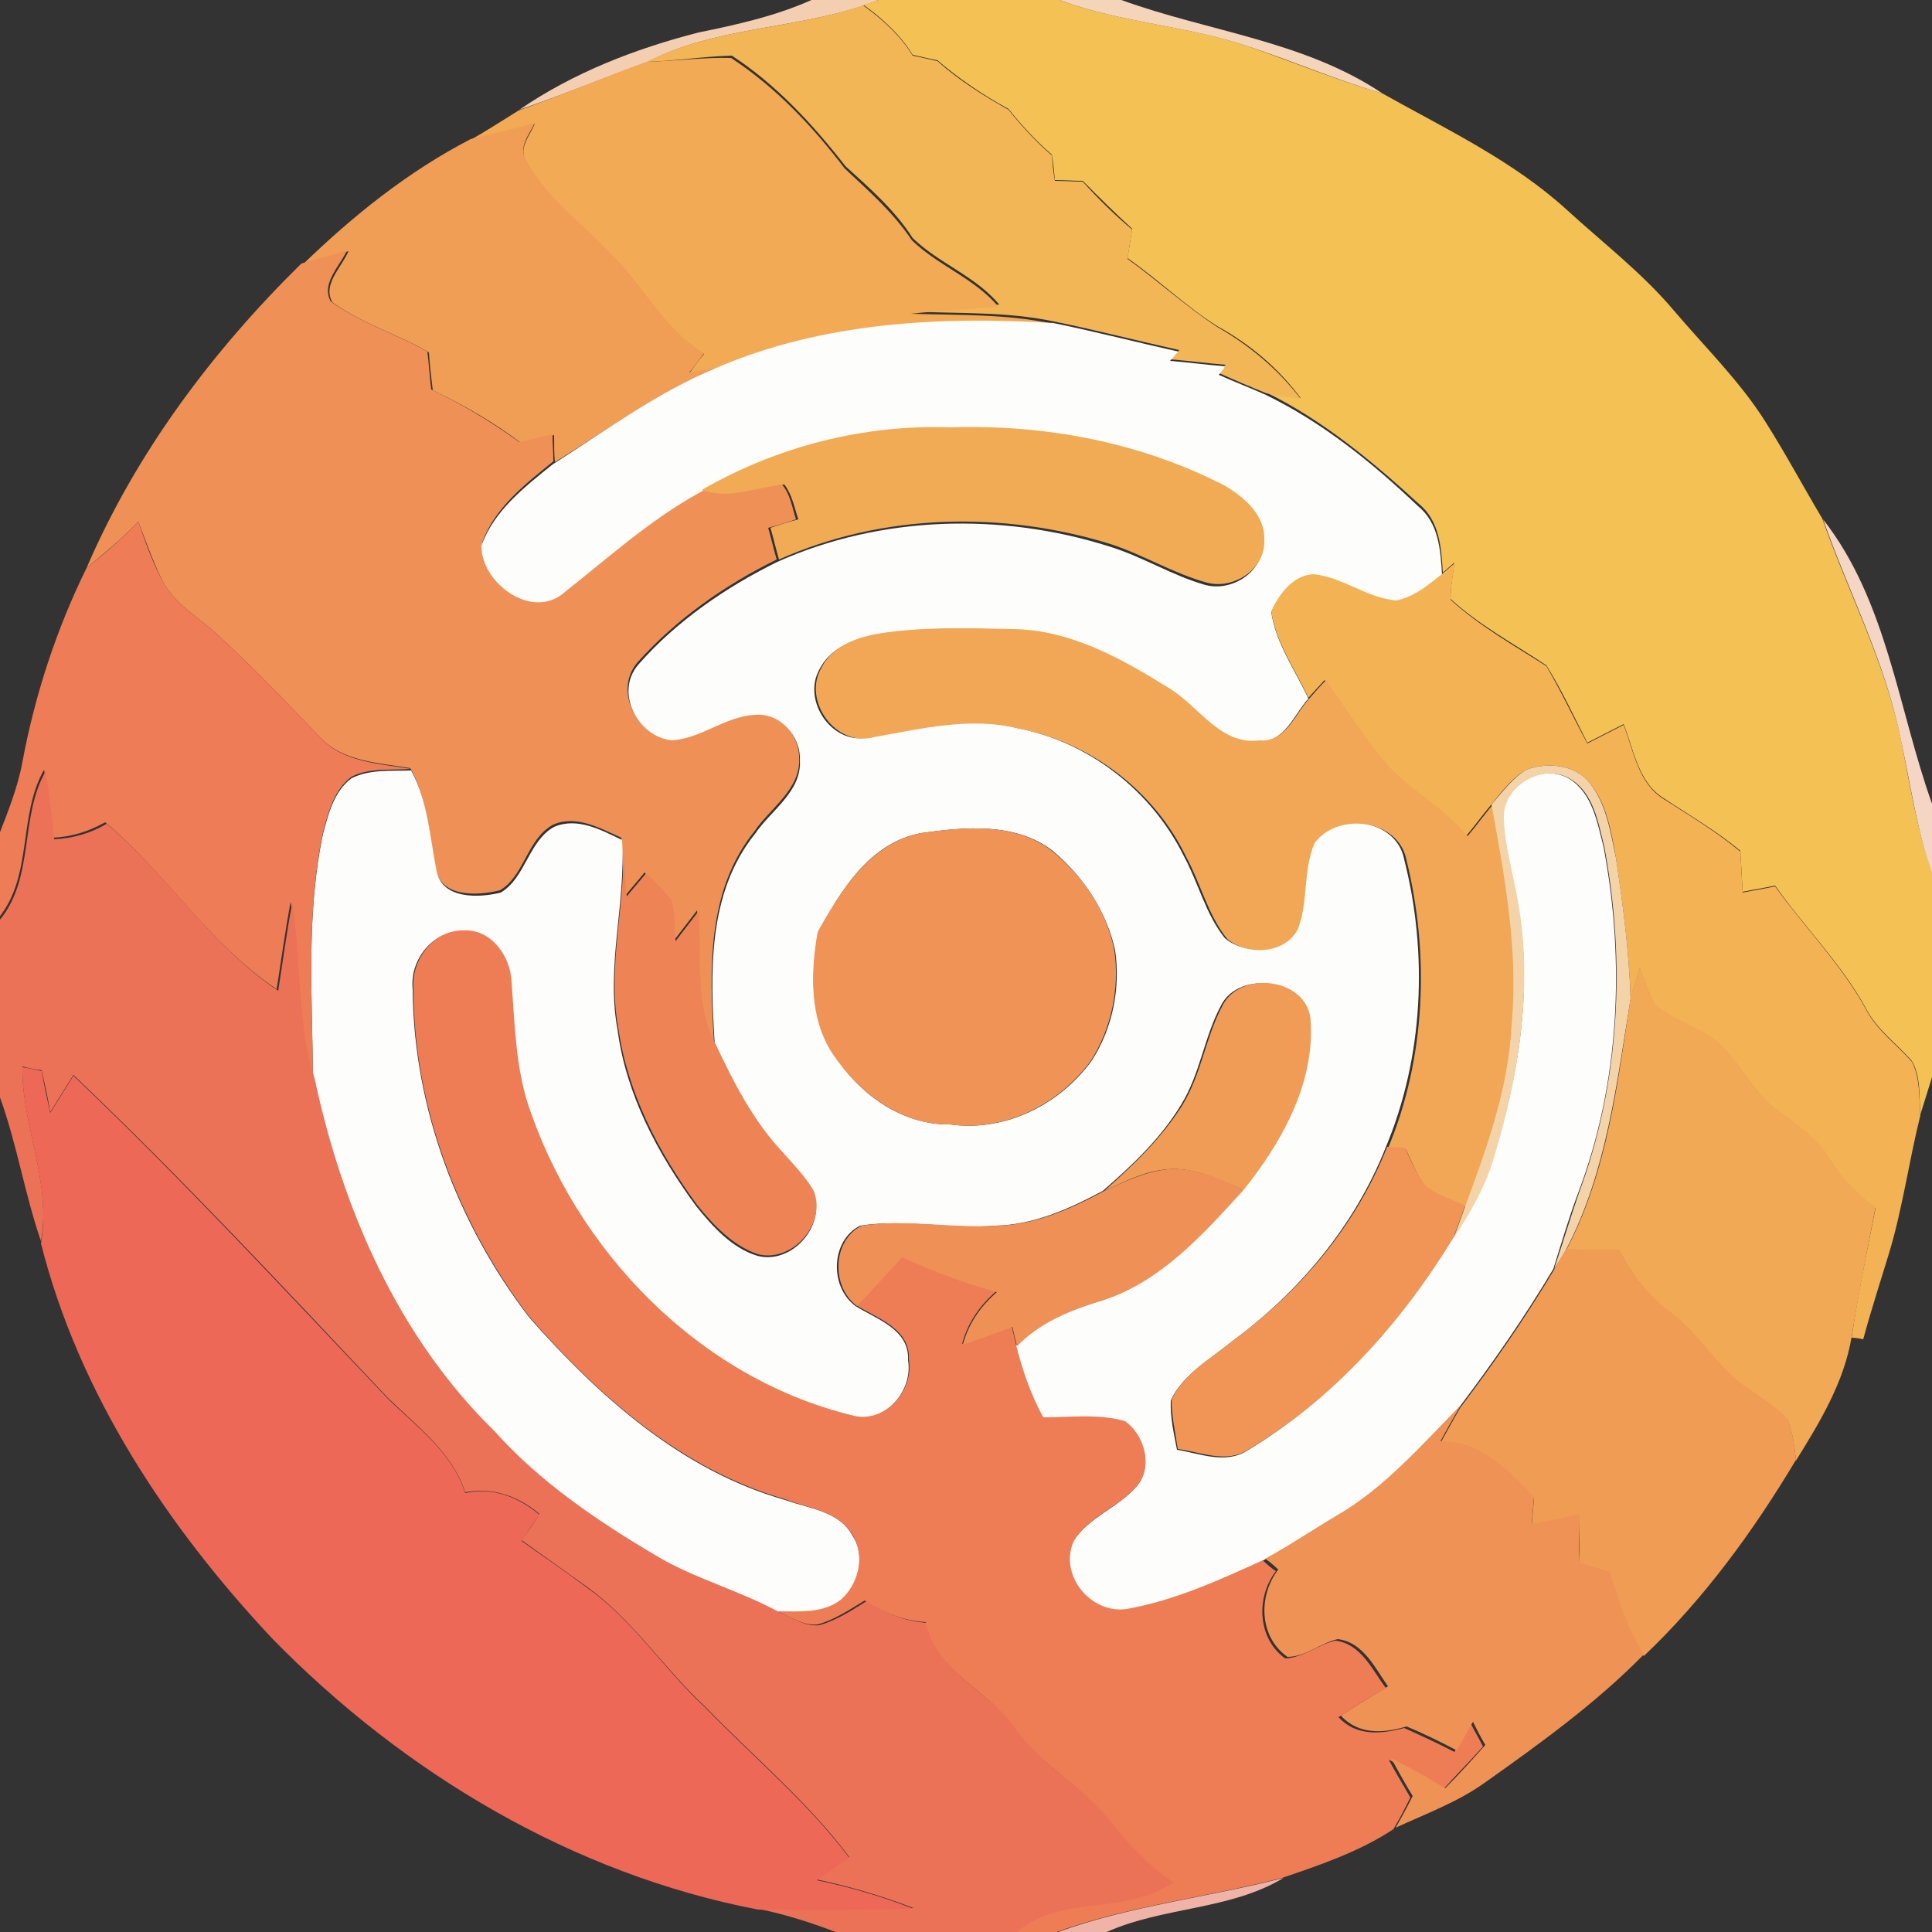 <?xml version="1.0" encoding="utf-8"?>
<!-- Generator: Adobe Illustrator 26.0.3, SVG Export Plug-In . SVG Version: 6.00 Build 0)  -->
<svg version="1.1" id="Layer_1" xmlns="http://www.w3.org/2000/svg" xmlns:xlink="http://www.w3.org/1999/xlink" x="0px" y="0px"
	 viewBox="0 0 250 250" style="enable-background:new 0 0 250 250;" xml:space="preserve">
<rect x="0" y="0" width="250" height="250" fill="#333333" stroke="none"/>
<style type="text/css">
	.st0{fill:#F4CEB1;}
	.st1{fill:#F3C154;}
	.st2{fill:#F5D5B9;}
	.st3{fill:#F2B656;}
	.st4{fill:#F2AA55;}
	.st5{fill:#F09D55;}
	.st6{fill:#EF9156;}
	.st7{fill:#FDFEFC;}
	.st8{fill:#F1AB55;}
	.st9{fill:#EE7C56;}
	.st10{fill:#F5D6C4;}
	.st11{fill:#F3B355;}
	.st12{fill:#F1A755;}
	.st13{fill:#F5D3A8;}
	.st14{fill:#EC7257;}
	.st15{fill:#F09356;}
	.st16{fill:#EE8456;}
	.st17{fill:#EE7D56;}
	.st18{fill:#F2A955;}
	.st19{fill:#F09C56;}
	.st20{fill:#ED6857;}
	.st21{fill:#F09556;}
	.st22{fill:#EF9056;}
	.st23{fill:#F19C55;}
	.st24{fill:#EF9256;}
	.st25{fill:#F0B3A7;}
</style>
<g id="_x23_f4ceb1ff">
	<path class="st0" d="M105,0h8.7c-0.5,0.2-1.4,0.5-1.9,0.7c-9.2,3.1-19.3,2.8-28,7.3c-5.5,2-11,4.3-16.6,6.2c7-4.8,15-7.9,23.2-10
		C95.3,3.2,100.3,2.1,105,0z"/>
</g>
<g id="_x23_f3c154ff">
	<path class="st1" d="M113.7,0h23.4c8,3,16.7,3.3,24.7,6.1c5.7,2,11.3,4.3,17.1,6c8.2,4.6,16.9,8.7,23.9,15.1
		c4.7,4.3,9.8,8.2,13.9,13.1c4,4.7,8.4,9,11.7,14.2c2.6,4.1,4.9,8.4,7.4,12.6c3.3,9.4,8,18.3,10.1,28.2c1.2,5.9,2.1,11.9,4.1,17.6
		v26.5c-0.5,1.6-1,3.2-1.5,4.8c-0.2-2.3,0.1-4.8-1.1-6.9c-2-2.3-4.6-4.1-6-6.9c-3.2-5.8-7.9-10.4-11.7-15.8
		c-1.4,0.3-2.8,0.5-4.2,0.8c-0.1-1.8-0.2-3.5-0.3-5.3c-3.1-2.6-6.6-4.6-9.9-6.8c-3.3-2-3.9-6.3-5.2-9.6c-1.6,0.8-3.1,1.6-4.7,2.4
		c-1.7-3.3-3.3-6.8-5.3-10c-4.2-2.8-8.7-5.2-12.4-8.6c0-1.6,0.3-3.2,0.5-4.7c-0.5,0.4-1,0.9-1.5,1.3c-0.2-3.2-0.4-6.7-3.1-8.9
		c-6-5.5-12.4-10.8-19.7-14.4c1.5,0.3,3,0.5,4.4,0.7c-2.9-3.9-6.6-7-10.8-9.3c-4.1-2.6-7.6-6-11.6-8.8c0.2-1.2,0.4-2.5,0.6-3.8
		c-2.2-2-4.3-4.1-6.4-6.2c-1.2,0-2.4-0.1-3.6-0.1c-0.1-1.1-0.2-2.2-0.4-3.3c-2.1-1.8-3.9-3.8-5.6-5.9c-3.3-1.8-6.4-3.9-9.2-6.3
		c-1.1-0.2-2.2-0.5-3.2-0.7c-1.6-2.6-3.9-4.7-6.4-6.5C112.2,0.5,113.2,0.2,113.7,0z"/>
</g>
<g id="_x23_f5d5b9ff">
	<path class="st2" d="M137.1,0h8c11.3,4.1,23.7,5.3,33.8,12.1c-5.8-1.7-11.4-4.1-17.1-6C153.7,3.3,145.1,3,137.1,0z"/>
</g>
<g id="_x23_f2b656ff">
	<path class="st3" d="M83.7,8c8.8-4.5,18.9-4.2,28-7.3c2.5,1.8,4.8,3.9,6.4,6.5c1.1,0.2,2.2,0.5,3.2,0.7c2.8,2.5,6,4.5,9.2,6.3
		c1.7,2.1,3.5,4.1,5.6,5.9c0.1,1.1,0.2,2.2,0.4,3.3c1.2,0,2.4,0.1,3.6,0.1c2,2.2,4.1,4.3,6.4,6.2c-0.2,1.2-0.4,2.5-0.6,3.8
		c3.9,2.8,7.5,6.1,11.6,8.8c4.2,2.4,7.9,5.5,10.8,9.3c-1.5-0.2-3-0.4-4.4-0.7c-2-0.8-4.1-1.7-6.1-2.6c0.2-0.4,0.5-0.8,0.8-1.1
		c-2.4-0.2-4.7-0.5-7.1-0.7c0.4-0.4,0.8-0.8,1.1-1.2c-5.4-1.2-10.8-2.6-16.2-3.7c-6.1-1.3-12.3-1-18.5-1.3c3.8-0.4,7.6-0.6,11.4-0.9
		c-3.1-3.7-7.8-5.3-11.2-8.6c-2.3-3.6-5.5-6.4-8.7-9.3c-4.2-5.4-9-10.6-14.7-14.3C91,7.3,87.3,7.9,83.7,8z"/>
</g>
<g id="_x23_f2aa55ff">
	<path class="st4" d="M83.7,8c3.6-0.1,7.3-0.6,10.9-0.5c5.8,3.8,10.6,8.9,14.7,14.3c3.1,2.9,6.3,5.7,8.7,9.3
		c3.4,3.3,8.1,4.9,11.2,8.6c-3.8,0.3-7.6,0.5-11.4,0.9c6.2,0.2,12.4,0,18.5,1.3c-14.7-0.9-29.9,0-43.6,5.8c-1.2,0.2-2.3,0.4-3.5,0.6
		c0.6-0.8,1.2-1.7,1.9-2.5c-5.4-3.2-8-9.1-12.5-13.3c-3.6-3.7-8-6.9-10.5-11.6c-1.1-1.7,0.5-3.4,1.1-4.9c-2.8,0.8-5.6,1.4-8.3,2.1
		c2.1-1.2,4.1-2.5,6.2-3.8C72.7,12.3,78.2,10,83.7,8z"/>
</g>
<g id="_x23_f09d55ff">
	<path class="st5" d="M60.9,18c2.8-0.7,5.6-1.3,8.3-2.1c-0.7,1.5-2.2,3.2-1.1,4.9c2.5,4.7,6.9,7.8,10.5,11.6
		c4.5,4.2,7.1,10.1,12.5,13.3c-0.6,0.8-1.2,1.7-1.9,2.5c1.2-0.2,2.3-0.4,3.5-0.6c-7.5,3.2-14.1,8-20.9,12.2
		c-0.1-1.1-0.1-2.3-0.1-3.5c-1.4,0.3-2.9,0.7-4.3,1c-3.6-2.7-7.4-4.9-11.4-6.8c-0.2-1.6-0.4-3.3-0.5-4.9c-4.1-2.4-8.7-3.7-12.5-6.5
		c-1.3-2.3,1.2-4.5,2.1-6.6c-2,0.6-4,1.1-5.9,1.7C45.7,27.9,52.8,22.2,60.9,18z"/>
</g>
<g id="_x23_ef9156ff">
	<path class="st6" d="M39,34.1c2-0.6,4-1.1,5.9-1.7c-0.9,2-3.4,4.3-2.1,6.6c3.8,2.8,8.5,4.2,12.5,6.5c0.2,1.6,0.3,3.3,0.5,4.9
		c4,1.9,7.8,4.2,11.4,6.8c1.4-0.3,2.9-0.7,4.3-1c0,1.2,0.1,2.3,0.1,3.5c-3.6,2.9-7.6,6-9.2,10.5c-0.2,4.8,6.6,9.8,10.8,6
		c5.7-4.5,11.1-9.5,17.5-12.9c3.6,1.3,7-0.4,10.5-0.6c1.1,1.3,1.3,3,1.8,4.5c-1.2,0.4-2.4,0.8-3.6,1.1c0.4,1.4,0.7,2.7,1.1,4.1
		c-6.7,3.3-13,7.7-18,13.3c-3.1,3.6-0.2,9.4,4.3,9.8c3.8-0.2,7-3.1,10.8-3.3c3.2-0.2,5.8,2.8,5.8,5.8c0.3,4.1-3.8,6.6-5.8,9.6
		c-6.2,7.7-5.8,18.1-5.2,27.4c-2.8-5.3-1.7-11.5-2.2-17.2c-1,1.3-2,2.6-3,3.9c-0.1-1.8,0-3.6-0.5-5.3c-0.9-1.3-2.2-2.4-3.3-3.5
		c-0.8,1-1.7,2-2.5,3c-0.2-2.5-0.4-5-0.5-7.5c-2.7-1.2-5.8-3-8.8-1.7c-3.4,1.8-3.7,6.6-6.9,8.5c-2.8,0.7-7.7,1-8.3-2.8
		c-0.9-4.4-1.1-9-3.3-13c-4-0.7-8.7-0.8-11.7-4C37.1,90.9,32.7,86.3,28,82c-2.4-2.2-5.5-3.9-7-6.9c-1.2-2.4-2.1-5-3.1-7.6
		c-2.1,2.2-4.4,4.1-6.7,6C17.6,58.6,27.5,45.4,39,34.1z"/>
</g>
<g id="_x23_fdfefcff">
	<path class="st7" d="M92.7,47.6c13.7-5.9,28.9-6.7,43.6-5.8c5.4,1.1,10.8,2.5,16.2,3.7c-0.4,0.4-0.7,0.8-1.1,1.2
		c2.4,0.2,4.7,0.5,7.1,0.7c-0.2,0.4-0.5,0.8-0.8,1.1c2,0.9,4.1,1.7,6.1,2.6c7.4,3.6,13.8,8.8,19.7,14.4c2.7,2.2,2.9,5.7,3.1,8.9
		c-1.8,1.4-3.6,3-5.9,3.4c-3.8-0.2-6.9-3-10.7-3.4c-2.7,0.1-4.5,2.6-5.5,4.8c0.6,4.1,3.1,7.5,4.8,11.2c-1.9,2.1-3.1,5.8-6.5,5.5
		c-5.2,0.8-7.9-4.5-11.8-6.8c-6.1-3.7-12.7-7.4-20.1-7.6c-5.4-0.2-10.8-0.3-16.1,0.4c-3.3,0.5-7,1.4-8.7,4.6
		c-2.5,4.2,1.8,10.3,6.6,8.8c6.2-1.1,12.6-2.7,18.9-1.1c9.3,1.8,17.4,8.1,21.6,16.6c1.9,3.5,2.8,7.5,5.3,10.6c2.6,2.2,7.6,2,9.2-1.4
		c1.2-3.6,0.6-7.5,2.1-11c3-4.1,10.9-3.1,11.9,2.2c3.1,12.2,2.5,25.6-2.4,37.3c-4,10.1-11.2,18.7-19.9,25.1
		c-2.8,2.3-6.3,4.2-7.9,7.6c-0.1,2.2,0.4,4.3,0.8,6.4c3,0.5,6.3,1.9,9.1,0.1c11.1-6.7,19.9-16.6,26.6-27.5c2.2-3.3,4.2-6.9,5.3-10.7
		c3.3-10.6,5.1-22,3-33c-0.6-3.5-1.6-7-1.8-10.6c-0.2-4.2,5-7.3,8.6-5.1c3,1.9,3.6,5.7,4.4,8.8c2.8,14.8,2.1,30.6-3.3,44.8
		c-1.2,3.2-2.2,6.6-3.2,9.8c-3.7,6.2-7.8,12.1-12.1,17.8c-5,5.1-9.7,10.6-16,14.2c-3.2,1.9-6.3,4-9.6,5.8
		c-5.7,2.6-11.4,5.2-17.6,6.3c-4.7,0.7-8.9-4.6-6.8-8.9c2-3.1,5.8-4.3,8.2-7.1c2.1-2.5,1-6.5-1.6-8.3c-3.4-1-7.1-0.5-10.6-0.5
		c-1.6-2.9-2.7-6.1-3.5-9.3c2.9-3.1,7-4.6,11-5.9c7.6-2.4,13.1-8.6,18.3-14.3c4.9-6.1,9.2-13.7,8.7-21.8c-0.3-5.6-9.1-6.7-11.4-2.1
		c-2.2,4.1-2.7,8.9-5.2,12.9c-2.6,4.3-6.3,7.8-10.1,11.1c-4.3,2.3-8.9,4.4-13.9,4.5c-5.8,0.5-11.7-0.9-17.5,0
		c-3.8,1.9-4,7.9-0.6,10.4c2.7,1.7,7,3,6.8,7c0.7,4.1-3.2,8.5-7.5,7.2c-19.8-4.9-35.7-21.4-41.9-40.6c-1.5-5-1.6-10.3-2-15.4
		c-0.1-3.3-2.6-7-6.2-6.7c-3.9-0.1-6.9,3.7-6.5,7.5c0.1,15.3,5.8,30.4,15.1,42.5c9,10.2,19.7,19.8,33.1,23.6c3,1.1,7,1.4,8.7,4.6
		c1.8,2.7,0.8,6.4-1.5,8.4c-2.3,1.8-5.4,1.5-8.2,1.5c-5.1-2.8-10.8-4.3-15.9-7.3c-7.6-4.5-15-9.5-20.9-16.1
		c-12.5-12.2-19.7-28.8-23.3-45.7c-0.1-10.5-0.9-21.2,1.3-31.6c0.7-2.6,1.4-5.5,3.7-7.2c2.4-1.2,5.1-0.9,7.7-1c2.2,4,2.4,8.6,3.3,13
		c0.7,3.7,5.5,3.5,8.3,2.8c3.2-1.9,3.6-6.7,6.9-8.5c3-1.3,6.1,0.4,8.8,1.7c0.5,8.2-2.1,16.3-0.6,24.5c1.1,8.4,5.2,16.1,10.2,22.9
		c2.1,2.6,4.6,5.4,7.9,6.4c4.4,1.2,9-3.9,7.2-8.2c-1.1-2-2.7-3.6-4.2-5.2c-3.7-4-6.2-8.9-8.5-13.8c-0.6-9.3-1-19.7,5.2-27.4
		c2.1-3.1,6.1-5.5,5.8-9.6c0.1-3.1-2.6-6.1-5.8-5.8c-3.9,0.2-7,3.1-10.8,3.3c-4.4-0.5-7.4-6.2-4.3-9.8c4.9-5.6,11.3-10,18-13.3
		c13.4-6,29-6.4,42.9-2c4.3,1.3,8.2,3.8,12.5,5c3.4,0.9,7.5-1.7,7.4-5.4c0.2-3.3-2.6-5.7-5.2-7.2c-10.8-5.6-23.2-8-35.4-7.5
		c-11.2-0.4-22.4,2.6-32.2,8.1c-6.4,3.5-11.8,8.4-17.5,12.9c-4.2,3.8-10.9-1.2-10.8-6c1.6-4.5,5.6-7.6,9.2-10.5
		C78.7,55.5,85.2,50.7,92.7,47.6 M119.2,107.8c-6.6,1.2-10.4,7.4-13.3,12.8c-1,5.2-1.1,11.1,1.9,15.7c3.3,5.2,8.8,9.3,15.2,9.2
		c7.1,1,14.2-2.6,18.3-8.3c2.7-4.2,3.7-9.4,3-14.2c-1.1-5.1-4.2-9.7-8.2-13C131.3,106.4,124.8,107,119.2,107.8z"/>
</g>
<g id="_x23_f1ab55ff">
	<path class="st8" d="M90.8,63.4c9.7-5.6,20.9-8.5,32.2-8.1c12.2-0.4,24.5,1.9,35.4,7.5c2.6,1.5,5.4,3.9,5.2,7.2
		c0.1,3.7-4,6.3-7.4,5.4c-4.4-1.2-8.2-3.6-12.5-5c-13.9-4.3-29.5-4-42.9,2c-0.4-1.4-0.7-2.7-1.1-4.1c1.2-0.4,2.4-0.8,3.6-1.1
		c-0.5-1.5-0.8-3.2-1.8-4.5C97.8,63,94.4,64.7,90.8,63.4z"/>
</g>
<g id="_x23_ee7c56ff">
	<path class="st9" d="M11.2,73.5c2.4-1.9,4.6-3.8,6.7-6c0.9,2.6,1.8,5.2,3.1,7.6c1.5,3,4.6,4.7,7,6.9c4.7,4.3,9.1,8.9,13.5,13.5
		c3,3.2,7.7,3.3,11.7,4c-2.5,0.2-5.3-0.2-7.7,1c-2.3,1.7-3,4.6-3.7,7.2c-2.2,10.4-1.4,21.1-1.3,31.6c-2.4-7.3-1.5-15.1-2.9-22.6
		c-0.7,3.8-1.2,7.5-1.8,11.3c-8.7-5.8-14.3-15-22.2-21.6c-2.1,1.2-4.4,1.9-6.8,2c-0.3-2.9-0.6-5.8-1.1-8.8c-3.4,6-1.4,13.7-5.9,19.2
		v-10.6c1.2-3.1,2.5-6.3,3.1-9.6C4.5,90,7.3,81.4,11.2,73.5z"/>
</g>
<g id="_x23_f5d6c4ff">
	<path class="st10" d="M235.9,67.2c8.3,10.6,9.7,24.5,14.1,36.8v9c-2-5.7-2.8-11.7-4.1-17.6C243.9,85.5,239.2,76.6,235.9,67.2z"/>
</g>
<g id="_x23_f3b355ff">
	<path class="st11" d="M186.7,74.2c0.5-0.4,1-0.9,1.5-1.3c-0.2,1.6-0.5,3.1-0.5,4.7c3.7,3.4,8.2,5.9,12.4,8.6
		c1.9,3.2,3.5,6.7,5.3,10c1.6-0.8,3.1-1.6,4.7-2.4c1.3,3.4,1.9,7.6,5.2,9.6c3.4,2.2,6.8,4.2,9.9,6.8c0.1,1.8,0.2,3.5,0.3,5.3
		c1.4-0.3,2.8-0.5,4.2-0.8c3.8,5.3,8.5,10,11.7,15.8c1.4,2.8,4,4.6,6,6.9c1.1,2.1,0.9,4.6,1.1,6.9c-1.5,6-2.3,12.1-4.1,18
		c-1.1,3.6-2.3,7.3-3.3,11c-0.4-0.1-1.1-0.2-1.5-0.2c0.8-5.6,2-11.2,3.1-16.8c-2.6-1.8-4.6-4.1-6.3-6.8c-1.8-2.9-4.9-4.4-7.4-6.6
		c-2.5-2.2-3.9-5.3-6.3-7.6c-2.5-2.3-6-3.1-8.6-5.3c-0.8-1.5-1.3-3.1-1.9-4.7c-0.4,1.3-0.8,2.6-1.2,3.9c-0.2-6.1-1-12.1-1.9-18.2
		c-0.6-3.4-1.2-7-3.4-9.7c-1.9-2.4-5.5-2.7-8.2-1.7c-1.9,1.1-3.2,2.9-4.6,4.6c-1.1,1.3-2.1,2.7-3.2,4c-3.1-4-7.8-6.1-11-10
		c-2.7-3.2-5-6.8-7.3-10.2c-0.7,0.8-1.4,1.5-2.1,2.3c-1.7-3.7-4.2-7.1-4.8-11.2c1-2.2,2.8-4.7,5.5-4.8c3.8,0.4,6.9,3.1,10.7,3.4
		C183.1,77.2,184.9,75.6,186.7,74.2z"/>
</g>
<g id="_x23_f1a755ff">
	<path class="st12" d="M106.3,86.4c1.6-3.2,5.4-4.2,8.7-4.6c5.3-0.7,10.7-0.5,16.1-0.4c7.4,0.1,14,3.8,20.1,7.6
		c3.9,2.3,6.7,7.5,11.8,6.8c3.4,0.3,4.6-3.5,6.5-5.5c0.7-0.8,1.4-1.6,2.1-2.3c2.4,3.5,4.7,7,7.3,10.2c3.1,3.9,7.9,6.1,11,10
		c1.1-1.3,2.1-2.7,3.2-4c1.7,9.4,3.6,18.9,2.6,28.5c-0.5,8.2-3.2,15.9-6,23.5c-1.8-0.8-3.7-1.3-5.2-2.6c-1.2-1.5-1.8-3.3-2.6-4.9
		c-0.6,0-1.7-0.1-2.3-0.1c4.9-11.7,5.4-25.1,2.4-37.3c-1-5.3-8.9-6.3-11.9-2.2c-1.5,3.5-0.8,7.5-2.1,11c-1.6,3.4-6.6,3.6-9.2,1.4
		c-2.5-3.1-3.4-7.1-5.3-10.6c-4.1-8.5-12.3-14.8-21.6-16.6c-6.3-1.6-12.7,0-18.9,1.1C108.1,96.7,103.8,90.6,106.3,86.4z"/>
</g>
<g id="_x23_f5d3a8ff">
	<path class="st13" d="M197.5,99.6c2.7-1,6.3-0.7,8.2,1.7c2.2,2.8,2.7,6.4,3.4,9.7c0.9,6,1.7,12.1,1.9,18.2
		c-1.8,11-3.1,22.4-8.3,32.4c-0.5,0.9-1,1.7-1.6,2.6c1.1-3.3,2.1-6.6,3.2-9.8c5.3-14.2,6.1-29.9,3.3-44.8c-0.8-3.2-1.4-7-4.4-8.8
		c-3.6-2.2-8.8,1-8.6,5.1c0.1,3.6,1.2,7.1,1.8,10.6c2,11,0.2,22.4-3,33c-1.1,3.9-3.1,7.4-5.3,10.7c0.5-1.4,1-2.7,1.5-4.1
		c2.8-7.6,5.6-15.3,6-23.5c0.9-9.6-0.9-19.1-2.6-28.5C194.4,102.5,195.7,100.7,197.5,99.6z"/>
</g>
<g id="_x23_ec7257ff">
	<path class="st14" d="M0,119c4.5-5.5,2.5-13.2,5.9-19.2c0.5,2.9,0.8,5.8,1.1,8.8c2.4-0.1,4.8-0.8,6.8-2
		c7.9,6.6,13.5,15.8,22.2,21.6c0.6-3.8,1.1-7.6,1.8-11.3c1.3,7.5,0.5,15.2,2.9,22.6c3.6,16.9,10.8,33.5,23.3,45.7
		c5.9,6.6,13.3,11.6,20.9,16.1c5,3,10.8,4.5,15.9,7.3c1.7,0.7,3.3,1.9,5.2,1.7c2.2-0.6,4.2-1.9,6.1-3.1c2.4,1.6,5.1,2.6,7.9,2.8
		c1.2,6.6,8.4,9,11.9,14.2c3.4,4.7,8.7,7.3,12.2,11.8c2.3,2.9,5,5.5,7.9,7.7c-6.1,4.3-14.5,1.5-20.2,6.4h-23.4
		c-3.4-1.3-6.8-2.4-10.3-3.1c6.7,0.1,13.4,0.1,20.1-0.1c-4.1-1.6-8.3-2.8-12.5-3.7c1.4-1,2.8-1.9,4.2-2.9
		c-5.4-7.2-12.4-13-18.6-19.4c-5.4-5-9.4-11.3-15.4-15.6c-2.8-2-5.6-4-8.4-6c0.8-1.1,1.6-2.2,2.3-3.4c-2.7-2.3-6.1-3.5-9.6-2.8
		c-1.7-5.2-6.2-8.5-10-12.2c-13.3-14.1-26.6-28.4-40.7-41.8c-1,1.6-2,3.2-3,4.8c-0.3-1.8-0.7-3.6-1.1-5.4c-0.6-0.1-1.9-0.3-2.5-0.5
		c-0.1,7.7,3.8,14.9,2.4,22.6C3.2,154.5,2.2,148.1,0,142V119z"/>
</g>
<g id="_x23_f09356ff">
	<path class="st15" d="M119.2,107.8c5.6-0.8,12-1.4,16.8,2.2c4.1,3.3,7.2,7.8,8.2,13c0.7,4.9-0.4,10.1-3,14.2
		c-4.1,5.7-11.2,9.3-18.3,8.3c-6.3,0.1-11.8-4.1-15.2-9.2c-3-4.6-2.8-10.5-1.9-15.7C108.8,115.2,112.7,109,119.2,107.8z"/>
</g>
<g id="_x23_ee8456ff">
	<path class="st16" d="M80.6,108.5c0.2,2.5,0.3,5,0.5,7.5c0.8-1,1.7-2,2.5-3c1.1,1.1,2.4,2.2,3.3,3.5c0.5,1.7,0.4,3.5,0.5,5.3
		c1-1.3,2-2.6,3-3.9c0.5,5.8-0.6,11.9,2.2,17.2c2.3,4.9,4.8,9.8,8.5,13.8c1.5,1.7,3.1,3.3,4.2,5.2c1.7,4.3-2.8,9.3-7.2,8.2
		c-3.3-1.1-5.8-3.8-7.9-6.4c-5-6.8-9-14.5-10.2-22.9C78.5,124.8,81.1,116.7,80.6,108.5z"/>
</g>
<g id="_x23_ee7d56ff">
	<path class="st17" d="M53.5,127.9c-0.3-3.7,2.6-7.6,6.5-7.5c3.6-0.2,6.1,3.4,6.2,6.7c0.4,5.2,0.5,10.4,2,15.4
		c6.2,19.2,22.1,35.7,41.9,40.6c4.3,1.3,8.2-3.1,7.5-7.2c0.2-4-4.1-5.3-6.8-7c1.9-2.1,3.8-4.2,5.8-6.3c4,1.8,8.1,3.5,12.3,4.5
		c-2.1,1.8-3.7,4.1-4.4,6.8c2.2-0.7,4.3-1.5,6.4-2.3c0.2,0.8,0.4,1.6,0.6,2.5c0.8,3.2,1.9,6.4,3.5,9.3c3.5,0,7.2-0.5,10.6,0.5
		c2.5,1.8,3.6,5.8,1.6,8.3c-2.4,2.8-6.2,4-8.2,7.1c-2.1,4.4,2.1,9.6,6.8,8.9c6.2-1.1,11.9-3.7,17.6-6.3c0.4,0.4,1.2,1.1,1.7,1.4
		c-2.6,3.4-2.4,8.7,1.2,11.3c2.3-0.1,4.3-1.8,6.5-2.3c3.3,0.4,4.8,3.8,6.5,6.1c-2,1.2-4.1,2.5-6.1,3.8c2.3,2.5,5.5,2.2,8.5,1.4
		c2.2,1,4.4,2,6.5,3.1c0.7-1.2,1.4-2.5,2.1-3.7c0.5,1,1.1,2,1.6,3c-1.7,1.9-3.5,3.7-5.2,5.6c-2.3-1.4-4.6-2.7-7-3.9
		c0.9,1.7,1.9,3.3,2.8,4.9c-0.7,1.4-1.4,2.8-2.2,4.1c-4.4,2.9-9.4,4.6-14.4,6.3c-9.7,2.5-19.7,3.6-29.2,7h-5.1
		c5.8-4.9,14.1-2.1,20.2-6.4c-3-2.2-5.7-4.8-7.9-7.7c-3.5-4.5-8.8-7.2-12.2-11.8c-3.4-5.2-10.6-7.6-11.9-14.2
		c-2.9-0.2-5.6-1.2-7.9-2.8c-2,1.2-3.9,2.5-6.1,3.1c-1.9,0.2-3.5-1-5.2-1.7c2.8,0,5.9,0.3,8.2-1.5c2.3-2,3.2-5.7,1.5-8.4
		c-1.8-3.1-5.7-3.4-8.7-4.6c-13.3-3.8-24.1-13.3-33.1-23.6C59.3,158.3,53.5,143.2,53.5,127.9z"/>
</g>
<g id="_x23_f2a955ff">
	<path class="st18" d="M211,129.1c0.4-1.3,0.8-2.6,1.2-3.9c0.6,1.6,1.1,3.2,1.9,4.7c2.6,2.2,6.1,3,8.6,5.3c2.4,2.3,3.8,5.5,6.3,7.6
		c2.5,2.1,5.6,3.7,7.4,6.6c1.6,2.6,3.7,5,6.3,6.8c-1.1,5.6-2.2,11.2-3.1,16.8c-1,5.9-4.1,11-7.2,16c-0.2-1.8-0.4-3.6-1.1-5.3
		c-1.4-1.6-3.3-2.7-5-3.9c-4-2.6-6.3-7-10.1-9.9c-2.9-2.1-5.1-5-6.7-8.1c-2.3-0.1-4.5-0.1-6.8-0.1C208,151.6,209.3,140.2,211,129.1z
		"/>
</g>
<g id="_x23_f09c56ff">
	<path class="st19" d="M158.2,130.1c2.4-4.7,11.2-3.5,11.4,2.1c0.5,8.1-3.8,15.7-8.7,21.8c-3.1-1.3-6.3-3-9.8-2.7
		c-2.9,0.2-5.6,1.6-8.2,2.8c3.7-3.3,7.4-6.8,10.1-11.1C155.5,138.9,156,134.2,158.2,130.1z"/>
</g>
<g id="_x23_ed6857ff">
	<path class="st20" d="M2.9,138.1c0.6,0.1,1.9,0.3,2.5,0.5c0.3,1.8,0.7,3.6,1.1,5.4c1-1.6,2-3.2,3-4.8
		c14.1,13.4,27.3,27.7,40.7,41.8c3.8,3.7,8.3,6.9,10,12.2c3.5-0.8,6.9,0.5,9.6,2.8c-0.8,1.1-1.5,2.2-2.3,3.4c2.8,2,5.6,3.9,8.4,6
		c6,4.2,10,10.6,15.4,15.6c6.2,6.4,13.2,12.2,18.6,19.4c-1.4,1-2.8,1.9-4.2,2.9c4.3,0.9,8.5,2.1,12.5,3.7
		c-6.7,0.2-13.4,0.2-20.1,0.1c-24-4.6-45.9-17.7-62.9-35.1c-13.6-14.5-25-31.7-29.9-51.1C6.7,152.9,2.8,145.7,2.9,138.1z"/>
</g>
<g id="_x23_f09556ff">
	<path class="st21" d="M179.5,148.4c0.6,0,1.7,0.1,2.3,0.1c0.8,1.7,1.5,3.5,2.6,4.9c1.5,1.2,3.4,1.8,5.2,2.6c-0.5,1.4-1,2.7-1.5,4.1
		c-6.7,11-15.5,20.9-26.6,27.5c-2.8,1.8-6.1,0.3-9.1-0.1c-0.3-2.1-0.8-4.2-0.8-6.4c1.6-3.4,5.1-5.3,7.9-7.6
		C168.3,167.1,175.5,158.5,179.5,148.4z"/>
</g>
<g id="_x23_ef9056ff">
	<path class="st22" d="M142.9,154.1c2.6-1.2,5.3-2.5,8.2-2.8c3.5-0.3,6.7,1.3,9.8,2.7c-5.2,5.7-10.7,11.9-18.3,14.3
		c-4,1.2-8,2.8-11,5.9c-0.2-0.8-0.4-1.6-0.6-2.5c-2.1,0.8-4.3,1.6-6.4,2.3c0.7-2.7,2.3-5,4.4-6.8c-4.3-1.1-8.3-2.7-12.3-4.5
		c-1.9,2.1-3.8,4.2-5.8,6.3c-3.4-2.5-3.2-8.5,0.6-10.4c5.8-0.9,11.7,0.4,17.5,0C134,158.5,138.6,156.4,142.9,154.1z"/>
</g>
<g id="_x23_f19c55ff">
	<path class="st23" d="M202.7,161.6c2.3,0.1,4.5,0.1,6.8,0.1c1.6,3.2,3.8,6,6.7,8.1c3.8,2.8,6.1,7.3,10.1,9.9c1.7,1.3,3.6,2.3,5,3.9
		c0.7,1.7,0.9,3.5,1.1,5.3c-5.5,9.2-11.9,18-19.7,25.4c-2-3.4-3.3-7-4.4-10.7c-1.3-0.4-2.6-0.8-3.9-1.2c0-2.1-0.1-4.2-0.1-6.3
		c-2.1,0.4-4.1,0.9-6.1,1.3c0.1-1.2,0.2-2.4,0.3-3.5c-3.3-3.5-6.9-7.4-12.1-7.2c0.9-1.6,1.7-3.1,2.6-4.6c4.3-5.7,8.4-11.6,12.1-17.8
		C201.6,163.3,202.2,162.4,202.7,161.6z"/>
</g>
<g id="_x23_ef9256ff">
	<path class="st24" d="M173,196.1c6.2-3.6,11-9.2,16-14.2c-0.9,1.5-1.8,3.1-2.6,4.6c5.2-0.1,8.8,3.8,12.1,7.2
		c-0.1,1.2-0.2,2.4-0.3,3.5c2.1-0.4,4.1-0.8,6.1-1.3c0,2.1,0,4.2,0.1,6.3c1.3,0.4,2.6,0.8,3.9,1.2c1.1,3.7,2.4,7.4,4.4,10.7
		c-6.2,6.3-13.4,11.5-20.6,16.6c-3.5,2.5-7.6,4-11.5,5.8c0.8-1.4,1.5-2.7,2.2-4.1c-1-1.6-1.9-3.3-2.8-4.9c2.4,1.2,4.7,2.5,7,3.9
		c1.8-1.8,3.5-3.7,5.2-5.6c-0.6-1-1.1-2-1.6-3c-0.7,1.2-1.4,2.5-2.1,3.7c-2.1-1.1-4.3-2.2-6.5-3.1c-3,0.9-6.2,1.1-8.5-1.4
		c2-1.3,4-2.5,6.1-3.8c-1.7-2.4-3.2-5.7-6.5-6.1c-2.2,0.5-4.2,2.3-6.5,2.3c-3.7-2.6-3.8-7.9-1.2-11.3c-0.4-0.4-1.2-1.1-1.7-1.4
		C166.7,200.1,169.8,198,173,196.1z"/>
</g>
<g id="_x23_f0b3a7ff">
	<path class="st25" d="M136.9,250c9.4-3.4,19.5-4.5,29.2-7c-7,4.2-15.5,3.7-22.9,7H136.9z"/>
</g>
</svg>
